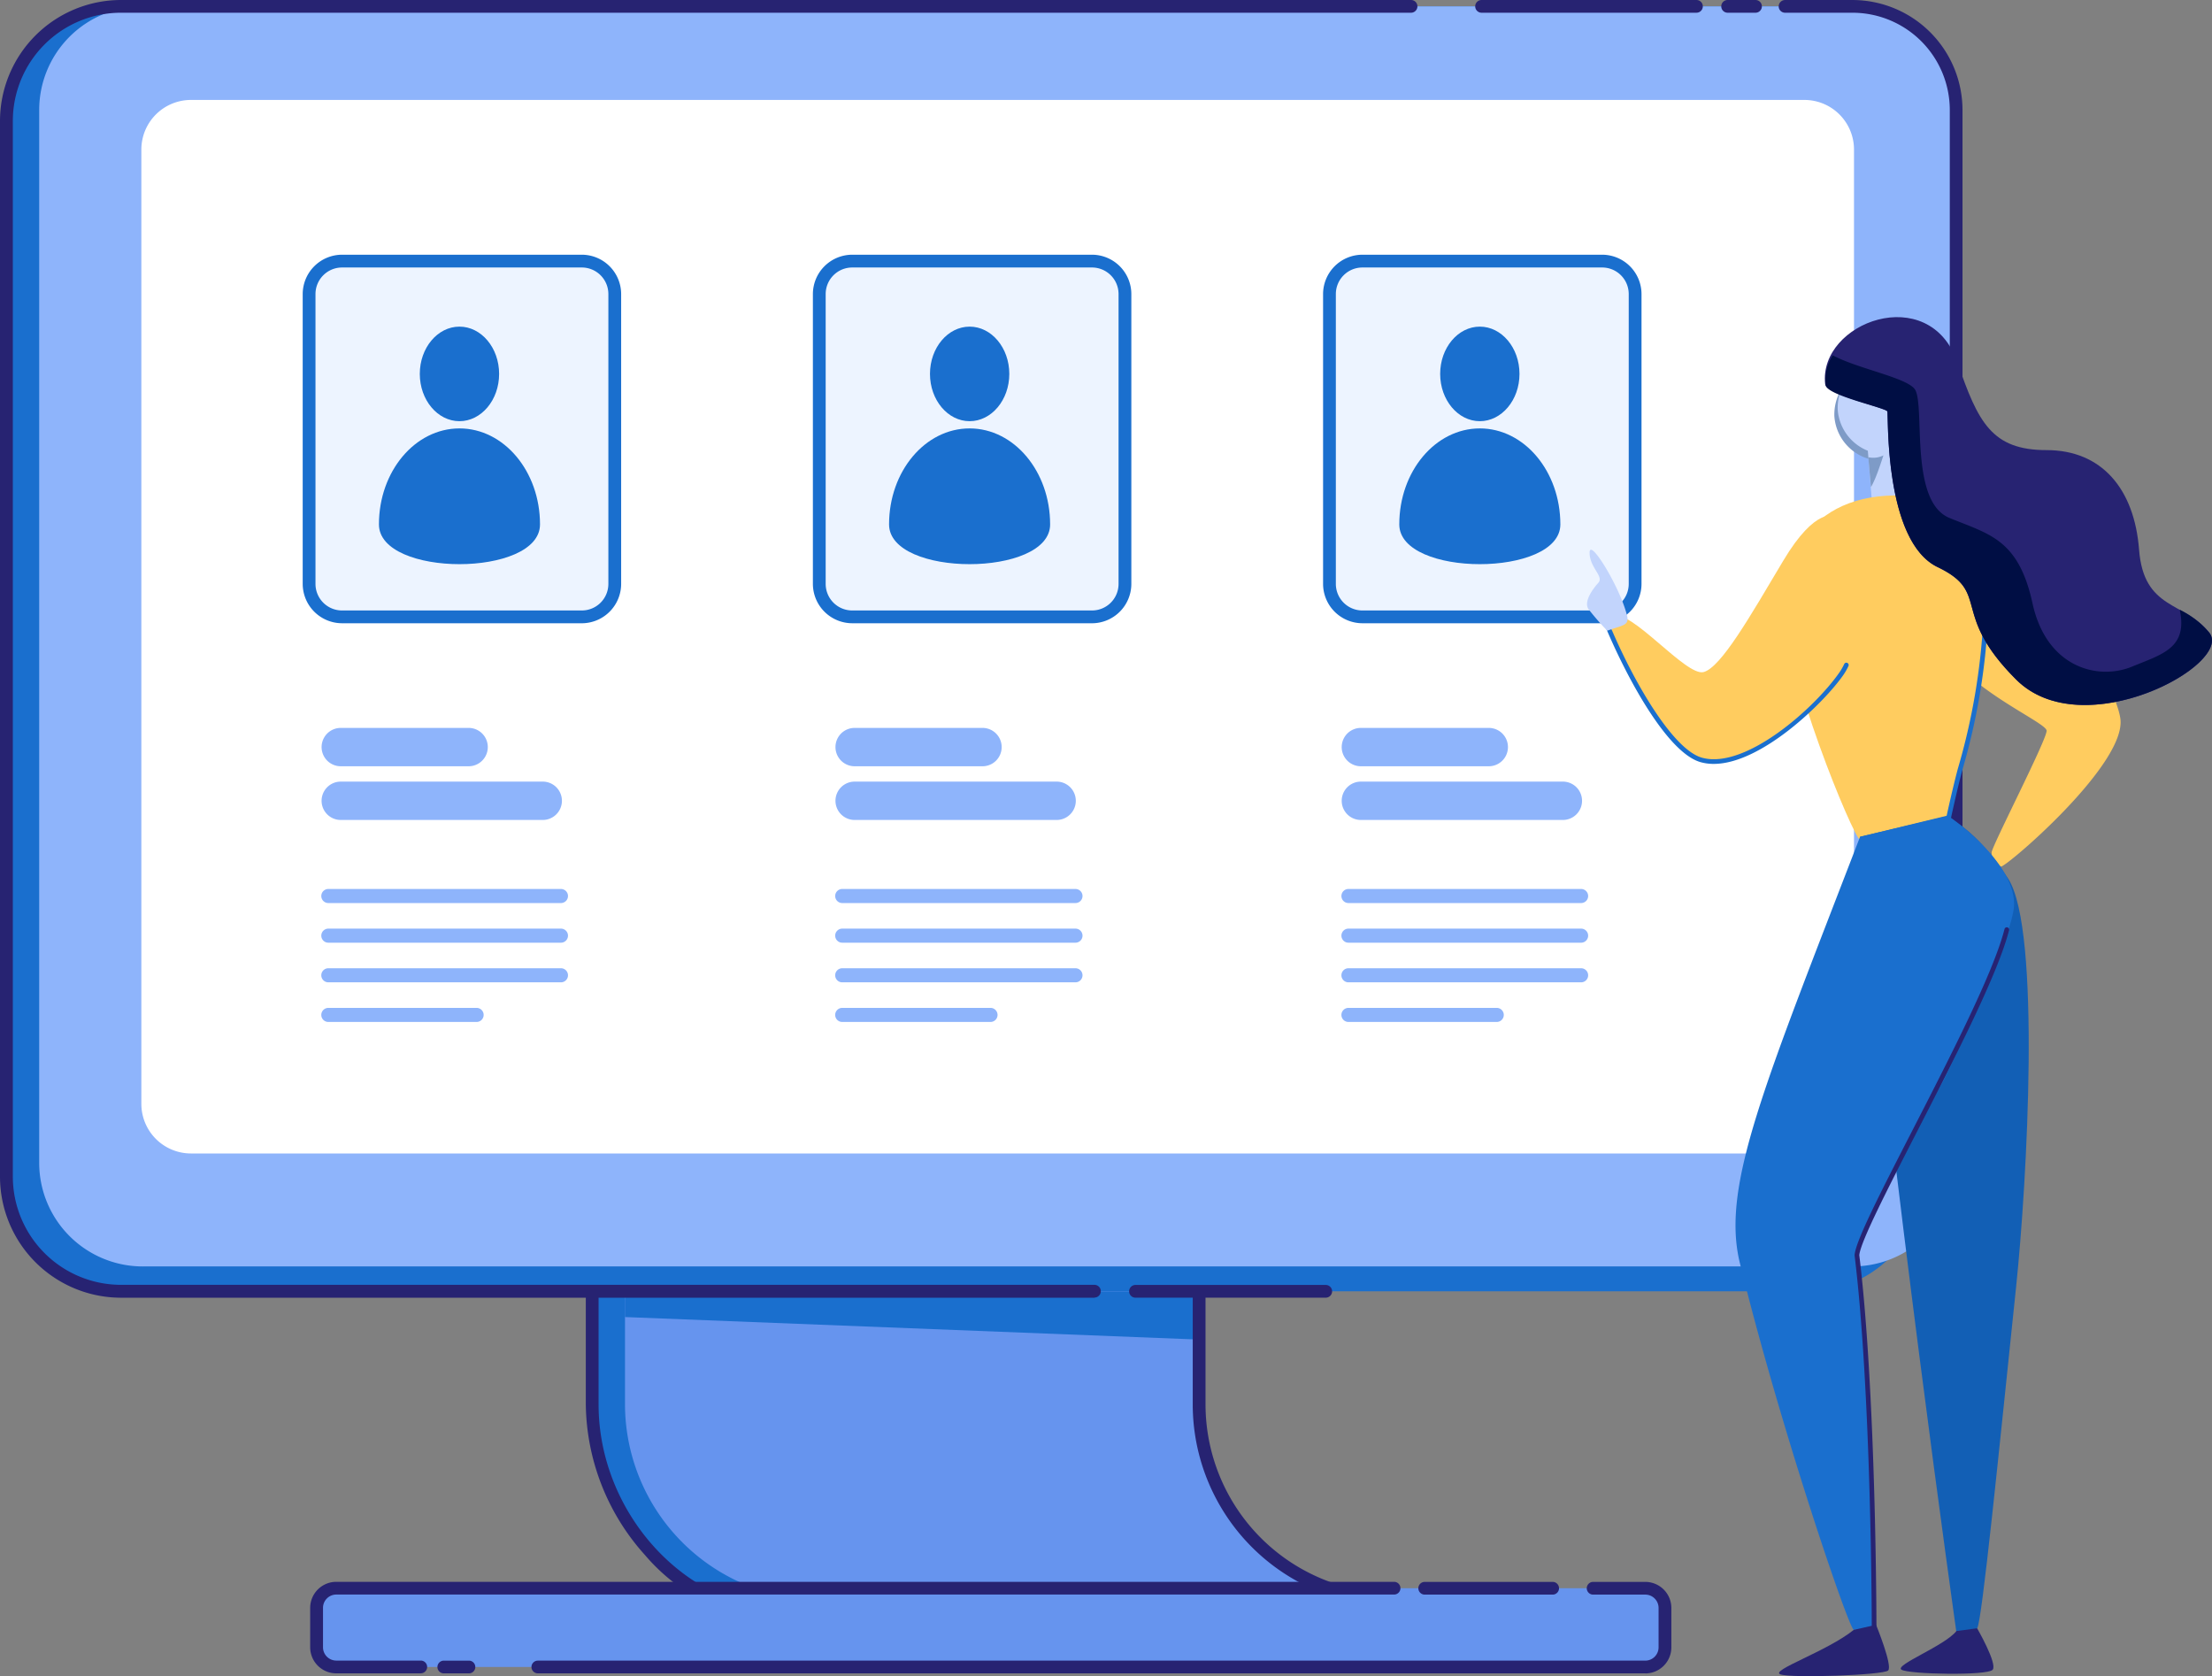 <svg id="Raggruppa_21108" data-name="Raggruppa 21108" xmlns="http://www.w3.org/2000/svg" xmlns:xlink="http://www.w3.org/1999/xlink" width="173.882" height="131.742" viewBox="0 0 173.882 131.742">
  <rect x="0" y="0" width="173.882" height="131.742" fill="#808080" stroke="none"/>
  <defs>
    <clipPath id="clip-path">
      <rect id="Rettangolo_146480" data-name="Rettangolo 146480" width="173.882" height="131.742" fill="none"/>
    </clipPath>
  </defs>
  <g id="Raggruppa_21102" data-name="Raggruppa 21102" clip-path="url(#clip-path)">
    <path id="Tracciato_70257" data-name="Tracciato 70257" d="M334.16,594.936v14.571A15.39,15.39,0,0,0,349.5,624.851l-45.131,1.289c-8.439,0-15.344-8.194-15.344-16.634V594.936Z" transform="translate(-242.478 -499.115)" fill="#1a6fce"/>
    <path id="Tracciato_70258" data-name="Tracciato 70258" d="M301.77,624.026a15.068,15.068,0,0,1-11.225-5.319,17.991,17.991,0,0,1-4.636-11.817V591.817h46.135V606.89a14.859,14.859,0,0,0,14.842,14.842l.014,1Zm-14.856-31.2V606.89c0,8.593,6.935,16.131,14.842,16.131l39.983-1.143a15.875,15.875,0,0,1-10.7-14.989V592.822Z" transform="translate(-239.86 -496.498)" fill="#272372"/>
    <path id="Tracciato_70259" data-name="Tracciato 70259" d="M350.171,594.936v14.571a15.39,15.39,0,0,0,15.344,15.344H320.384a15.389,15.389,0,0,1-15.344-15.344V594.936Z" transform="translate(-255.91 -499.115)" fill="#6694ee"/>
    <path id="Tracciato_70260" data-name="Tracciato 70260" d="M350.171,634.006l-45.131-1.77V630.22h45.131Z" transform="translate(-255.91 -528.716)" fill="#1a6fce"/>
    <path id="Tracciato_70261" data-name="Tracciato 70261" d="M597.975,632.453h-7.467a.5.5,0,0,1,0-1h1.912a15.874,15.874,0,0,1-10.291-14.842V603.9a.5.5,0,0,1,1.005,0v12.705a14.859,14.859,0,0,0,14.842,14.842Z" transform="translate(-488.37 -506.214)" fill="#272372"/>
    <path id="Tracciato_70262" data-name="Tracciato 70262" d="M12.127,104.111H144.8a9.007,9.007,0,0,0,9.007-9.007V12.126A9.007,9.007,0,0,0,144.8,3.119H12.127A9.007,9.007,0,0,0,3.12,12.126V95.1a9.007,9.007,0,0,0,9.007,9.007" transform="translate(-2.617 -2.617)" fill="#1a6fce"/>
    <path id="Tracciato_70263" data-name="Tracciato 70263" d="M27.278,102.158h134.4a8.146,8.146,0,0,0,8.146-8.146V11.265a8.146,8.146,0,0,0-8.146-8.146H27.278a8.146,8.146,0,0,0-8.146,8.146V94.013a8.146,8.146,0,0,0,8.146,8.146" transform="translate(-16.051 -2.617)" fill="#8eb4fb"/>
    <path id="Tracciato_70264" data-name="Tracciato 70264" d="M566.52,628.048H551.563a.5.5,0,1,1,0-1H566.52a.5.5,0,0,1,0,1" transform="translate(-462.305 -526.051)" fill="#272372"/>
    <path id="Tracciato_70265" data-name="Tracciato 70265" d="M842.769,1h-2.192a.5.5,0,0,1,0-1h2.192a.5.5,0,0,1,0,1" transform="translate(-704.771)" fill="#272372"/>
    <path id="Tracciato_70266" data-name="Tracciato 70266" d="M882.049,68.972a.5.5,0,0,1-.5-.5V8.647A7.652,7.652,0,0,0,873.9,1H868.6A.5.5,0,0,1,868.6,0H873.9a8.658,8.658,0,0,1,8.648,8.648V68.47a.5.5,0,0,1-.5.5" transform="translate(-728.279 0.001)" fill="#272372"/>
    <path id="Tracciato_70267" data-name="Tracciato 70267" d="M952.112,466a.5.5,0,0,1-.5-.5v-6.963a.5.5,0,1,1,1,0v6.963a.5.5,0,0,1-.5.5" transform="translate(-798.342 -384.257)" fill="#272372"/>
    <path id="Tracciato_70268" data-name="Tracciato 70268" d="M952.112,524.573a.5.5,0,0,1-.5-.5v-3.095a.5.5,0,0,1,1,0v3.095a.5.5,0,0,1-.5.5" transform="translate(-798.342 -436.646)" fill="#272372"/>
    <path id="Tracciato_70269" data-name="Tracciato 70269" d="M86.033,102H9.509A9.52,9.52,0,0,1,0,92.488V9.509A9.52,9.52,0,0,1,9.509,0H110.92a.5.5,0,0,1,0,1H9.509a8.514,8.514,0,0,0-8.5,8.5V92.488a8.514,8.514,0,0,0,8.5,8.5H86.033a.5.5,0,1,1,0,1" fill="#272372"/>
    <path id="Tracciato_70270" data-name="Tracciato 70270" d="M737.379,1H720.487a.5.5,0,0,1,0-1h16.892a.5.5,0,0,1,0,1" transform="translate(-604.023)" fill="#272372"/>
    <path id="Tracciato_70271" data-name="Tracciato 70271" d="M72.881,131.568H199.709a3.9,3.9,0,0,0,3.9-3.9V52.659a3.9,3.9,0,0,0-3.9-3.9H72.881a3.9,3.9,0,0,0-3.9,3.9v75.007a3.9,3.9,0,0,0,3.9,3.9" transform="translate(-57.869 -40.904)" fill="#fff"/>
    <path id="Tracciato_70272" data-name="Tracciato 70272" d="M415.338,584.964h21.4a1.418,1.418,0,1,0,0-2.837h-21.4a1.418,1.418,0,1,0,0,2.837" transform="translate(-347.253 -488.369)" fill="#8eb4fb"/>
    <path id="Tracciato_70273" data-name="Tracciato 70273" d="M156.076,781.258h102.9a1.552,1.552,0,0,0,1.547-1.547v-3.095a1.552,1.552,0,0,0-1.547-1.547h-102.9a1.552,1.552,0,0,0-1.547,1.547v3.095a1.552,1.552,0,0,0,1.547,1.547" transform="translate(-129.64 -650.235)" fill="#6694ee"/>
    <path id="Tracciato_70274" data-name="Tracciato 70274" d="M346.936,779.144H259.88a.5.5,0,1,1,0-1h87.055a1.046,1.046,0,0,0,1.045-1.045V774a1.046,1.046,0,0,0-1.045-1.045h-4.1a.5.5,0,1,1,0-1h4.1a2.052,2.052,0,0,1,2.05,2.05v3.095a2.052,2.052,0,0,1-2.05,2.05" transform="translate(-217.602 -647.619)" fill="#272372"/>
    <path id="Tracciato_70275" data-name="Tracciato 70275" d="M215.957,811.384H213.98a.5.5,0,1,1,0-1h1.977a.5.5,0,1,1,0,1" transform="translate(-179.094 -679.858)" fill="#272372"/>
    <path id="Tracciato_70276" data-name="Tracciato 70276" d="M160.1,779.144h-6.644a2.052,2.052,0,0,1-2.05-2.05V774a2.052,2.052,0,0,1,2.05-2.05H236.61a.5.5,0,0,1,0,1H153.459A1.046,1.046,0,0,0,152.414,774v3.095a1.046,1.046,0,0,0,1.045,1.045H160.1a.5.5,0,1,1,0,1" transform="translate(-127.023 -647.619)" fill="#272372"/>
    <path id="Tracciato_70277" data-name="Tracciato 70277" d="M702.792,772.955H692.734a.5.5,0,0,1,0-1h10.058a.5.5,0,0,1,0,1" transform="translate(-580.74 -647.619)" fill="#272372"/>
    <path id="Tracciato_70278" data-name="Tracciato 70278" d="M172.295,155.384H153.446a2.6,2.6,0,0,1-2.589-2.589V130.01a2.6,2.6,0,0,1,2.589-2.589h18.849a2.6,2.6,0,0,1,2.589,2.589v22.784a2.6,2.6,0,0,1-2.589,2.589" transform="translate(-126.56 -106.898)" fill="#edf4ff"/>
    <path id="Tracciato_70279" data-name="Tracciato 70279" d="M169.678,153.268H150.83a3.1,3.1,0,0,1-3.092-3.092V127.393a3.1,3.1,0,0,1,3.092-3.092h18.849a3.1,3.1,0,0,1,3.092,3.092v22.784a3.1,3.1,0,0,1-3.092,3.092M150.83,125.306a2.089,2.089,0,0,0-2.087,2.087v22.784a2.089,2.089,0,0,0,2.087,2.087h18.849a2.089,2.089,0,0,0,2.087-2.087V127.393a2.089,2.089,0,0,0-2.087-2.087Z" transform="translate(-123.943 -104.281)" fill="#1a6fce"/>
    <path id="Tracciato_70280" data-name="Tracciato 70280" d="M211.118,163.1c0,2.053-1.4,3.716-3.118,3.716s-3.118-1.664-3.118-3.716,1.4-3.716,3.118-3.716,3.118,1.664,3.118,3.716" transform="translate(-171.883 -133.711)" fill="#1a6fce"/>
    <path id="Tracciato_70281" data-name="Tracciato 70281" d="M197.6,216.612c0,4.167-12.661,4.167-12.661,0s2.834-7.545,6.331-7.545,6.33,3.378,6.33,7.545" transform="translate(-155.151 -175.394)" fill="#1a6fce"/>
    <path id="Tracciato_70282" data-name="Tracciato 70282" d="M421.3,155.384H402.451a2.6,2.6,0,0,1-2.589-2.589V130.01a2.6,2.6,0,0,1,2.589-2.589H421.3a2.6,2.6,0,0,1,2.589,2.589v22.784a2.6,2.6,0,0,1-2.589,2.589" transform="translate(-335.46 -106.898)" fill="#edf4ff"/>
    <path id="Tracciato_70283" data-name="Tracciato 70283" d="M418.682,153.268H399.834a3.1,3.1,0,0,1-3.092-3.092V127.393a3.1,3.1,0,0,1,3.092-3.092h18.849a3.1,3.1,0,0,1,3.092,3.092v22.784a3.1,3.1,0,0,1-3.092,3.092m-18.849-27.963a2.089,2.089,0,0,0-2.087,2.087v22.784a2.089,2.089,0,0,0,2.087,2.087h18.849a2.089,2.089,0,0,0,2.087-2.087V127.393a2.089,2.089,0,0,0-2.087-2.087Z" transform="translate(-332.842 -104.281)" fill="#1a6fce"/>
    <path id="Tracciato_70284" data-name="Tracciato 70284" d="M460.123,163.1c0,2.053-1.4,3.716-3.118,3.716s-3.118-1.664-3.118-3.716,1.4-3.716,3.118-3.716,3.118,1.664,3.118,3.716" transform="translate(-380.783 -133.711)" fill="#1a6fce"/>
    <path id="Tracciato_70285" data-name="Tracciato 70285" d="M446.6,216.612c0,4.167-12.661,4.167-12.661,0s2.834-7.545,6.33-7.545,6.33,3.378,6.33,7.545" transform="translate(-364.051 -175.394)" fill="#1a6fce"/>
    <path id="Tracciato_70286" data-name="Tracciato 70286" d="M670.3,155.384H651.456a2.6,2.6,0,0,1-2.589-2.589V130.01a2.6,2.6,0,0,1,2.589-2.589H670.3a2.6,2.6,0,0,1,2.589,2.589v22.784a2.6,2.6,0,0,1-2.589,2.589" transform="translate(-544.359 -106.898)" fill="#edf4ff"/>
    <path id="Tracciato_70287" data-name="Tracciato 70287" d="M667.688,153.268H648.839a3.1,3.1,0,0,1-3.091-3.092V127.393a3.1,3.1,0,0,1,3.091-3.092h18.849a3.1,3.1,0,0,1,3.092,3.092v22.784a3.1,3.1,0,0,1-3.092,3.092m-18.849-27.963a2.089,2.089,0,0,0-2.087,2.087v22.784a2.089,2.089,0,0,0,2.087,2.087h18.849a2.089,2.089,0,0,0,2.087-2.087V127.393a2.089,2.089,0,0,0-2.087-2.087Z" transform="translate(-541.743 -104.281)" fill="#1a6fce"/>
    <path id="Tracciato_70288" data-name="Tracciato 70288" d="M709.128,163.1c0,2.053-1.4,3.716-3.118,3.716s-3.118-1.664-3.118-3.716,1.4-3.716,3.118-3.716,3.118,1.664,3.118,3.716" transform="translate(-589.683 -133.711)" fill="#1a6fce"/>
    <path id="Tracciato_70289" data-name="Tracciato 70289" d="M695.607,216.612c0,4.167-12.661,4.167-12.661,0s2.834-7.545,6.331-7.545,6.33,3.378,6.33,7.545" transform="translate(-572.95 -175.394)" fill="#1a6fce"/>
    <path id="Tracciato_70290" data-name="Tracciato 70290" d="M168.518,358.24H158.469a1.507,1.507,0,0,1,0-3.015h10.049a1.507,1.507,0,1,1,0,3.015" transform="translate(-131.681 -298.012)" fill="#8eb4fb"/>
    <path id="Tracciato_70291" data-name="Tracciato 70291" d="M174.345,384.444H158.468a1.507,1.507,0,0,1,0-3.015h15.877a1.507,1.507,0,1,1,0,3.015" transform="translate(-131.681 -319.995)" fill="#8eb4fb"/>
    <path id="Tracciato_70292" data-name="Tracciato 70292" d="M175.8,434.942H157.514a.553.553,0,1,1,0-1.105H175.8a.553.553,0,0,1,0,1.105" transform="translate(-131.681 -363.963)" fill="#8eb4fb"/>
    <path id="Tracciato_70293" data-name="Tracciato 70293" d="M175.8,454.283H157.514a.553.553,0,1,1,0-1.105H175.8a.553.553,0,0,1,0,1.105" transform="translate(-131.681 -380.188)" fill="#8eb4fb"/>
    <path id="Tracciato_70294" data-name="Tracciato 70294" d="M175.8,473.625H157.514a.553.553,0,1,1,0-1.105H175.8a.553.553,0,0,1,0,1.105" transform="translate(-131.681 -396.415)" fill="#8eb4fb"/>
    <path id="Tracciato_70295" data-name="Tracciato 70295" d="M169.17,492.966H157.514a.553.553,0,1,1,0-1.105H169.17a.553.553,0,0,1,0,1.105" transform="translate(-131.681 -412.641)" fill="#8eb4fb"/>
    <path id="Tracciato_70296" data-name="Tracciato 70296" d="M419.328,358.24H409.279a1.507,1.507,0,1,1,0-3.015h10.049a1.507,1.507,0,1,1,0,3.015" transform="translate(-342.096 -298.012)" fill="#8eb4fb"/>
    <path id="Tracciato_70297" data-name="Tracciato 70297" d="M425.157,384.444H409.28a1.507,1.507,0,0,1,0-3.015h15.877a1.507,1.507,0,1,1,0,3.015" transform="translate(-342.097 -319.995)" fill="#8eb4fb"/>
    <path id="Tracciato_70298" data-name="Tracciato 70298" d="M426.613,434.942H408.325a.553.553,0,1,1,0-1.105h18.289a.553.553,0,1,1,0,1.105" transform="translate(-342.096 -363.963)" fill="#8eb4fb"/>
    <path id="Tracciato_70299" data-name="Tracciato 70299" d="M426.613,454.283H408.325a.553.553,0,1,1,0-1.105h18.289a.553.553,0,1,1,0,1.105" transform="translate(-342.096 -380.188)" fill="#8eb4fb"/>
    <path id="Tracciato_70300" data-name="Tracciato 70300" d="M426.613,473.625H408.325a.553.553,0,1,1,0-1.105h18.289a.553.553,0,1,1,0,1.105" transform="translate(-342.096 -396.415)" fill="#8eb4fb"/>
    <path id="Tracciato_70301" data-name="Tracciato 70301" d="M419.981,492.966H408.325a.553.553,0,1,1,0-1.105h11.657a.553.553,0,0,1,0,1.105" transform="translate(-342.096 -412.641)" fill="#8eb4fb"/>
    <path id="Tracciato_70302" data-name="Tracciato 70302" d="M666.4,358.24H656.347a1.507,1.507,0,1,1,0-3.015H666.4a1.507,1.507,0,1,1,0,3.015" transform="translate(-549.37 -298.012)" fill="#8eb4fb"/>
    <path id="Tracciato_70303" data-name="Tracciato 70303" d="M672.225,384.444H656.348a1.507,1.507,0,0,1,0-3.015h15.877a1.507,1.507,0,1,1,0,3.015" transform="translate(-549.371 -319.995)" fill="#8eb4fb"/>
    <path id="Tracciato_70304" data-name="Tracciato 70304" d="M673.681,434.942H655.393a.553.553,0,1,1,0-1.105h18.289a.553.553,0,0,1,0,1.105" transform="translate(-549.37 -363.963)" fill="#8eb4fb"/>
    <path id="Tracciato_70305" data-name="Tracciato 70305" d="M673.681,454.283H655.393a.553.553,0,1,1,0-1.105h18.289a.553.553,0,0,1,0,1.105" transform="translate(-549.37 -380.188)" fill="#8eb4fb"/>
    <path id="Tracciato_70306" data-name="Tracciato 70306" d="M673.681,473.625H655.393a.553.553,0,1,1,0-1.105h18.289a.553.553,0,0,1,0,1.105" transform="translate(-549.37 -396.415)" fill="#8eb4fb"/>
    <path id="Tracciato_70307" data-name="Tracciato 70307" d="M667.049,492.966H655.393a.553.553,0,1,1,0-1.105h11.657a.553.553,0,0,1,0,1.105" transform="translate(-549.37 -412.641)" fill="#8eb4fb"/>
    <path id="Tracciato_70308" data-name="Tracciato 70308" d="M895.288,182.132a3.766,3.766,0,1,0,3.758-4.02,3.9,3.9,0,0,0-3.758,4.02" transform="translate(-751.092 -149.425)" fill="#7e9bc7"/>
    <path id="Tracciato_70309" data-name="Tracciato 70309" d="M911.022,199.093l.612,7.69A18.822,18.822,0,0,0,914.6,205.3c.087-.262.524-8.738.524-8.738Z" transform="translate(-764.292 -164.901)" fill="#c2d4fc"/>
    <path id="Tracciato_70310" data-name="Tracciato 70310" d="M896.916,178.878a3.766,3.766,0,1,0,3.758-4.02,3.9,3.9,0,0,0-3.758,4.02" transform="translate(-752.457 -146.695)" fill="#c2d4fc"/>
    <path id="Tracciato_70311" data-name="Tracciato 70311" d="M942.716,244.844c5.154,1.1,13.436,13.482,13.9,17.072s-9.019,11.688-9.387,11.6a1.243,1.243,0,0,1-.736-1.1c0-.46,4.325-8.835,4.325-9.571s-7.638-3.773-8.835-8.1.736-9.893.736-9.893" transform="translate(-789.935 -205.409)" fill="#ffcc5f"/>
    <path id="Tracciato_70312" data-name="Tracciato 70312" d="M883.451,242.167c-9.178-1.892-12.5,3.1-12.583,8.039-.091,5.162,5.427,18.454,5.952,18.629s6.942.465,7.117-2.332,7.021-22.789-.485-24.337" transform="translate(-730.603 -202.819)" fill="#ffcc5f"/>
    <path id="Tracciato_70313" data-name="Tracciato 70313" d="M911.836,222.4a1.774,1.774,0,0,0,1.191-.142s-.393,1.234-.666,1.857-.317.622-.317.622Z" transform="translate(-764.974 -186.465)" fill="#7e9bc7"/>
    <path id="Tracciato_70314" data-name="Tracciato 70314" d="M907.827,400.049c2.331,25.4,7.577,62.549,7.577,62.549s1.258.031,1.626-.337,1.754-14.3,3.068-26.873c.859-8.221,1.963-27.977-.614-32.026s-4.908-4.908-4.908-4.908Z" transform="translate(-761.611 -334.278)" fill="#125fb5"/>
    <path id="Tracciato_70315" data-name="Tracciato 70315" d="M856.833,399.65c-7.608,19.756-10.921,27.486-9.448,33.5,3.158,12.894,8.589,28.836,8.958,28.836a15.08,15.08,0,0,0,1.6-.245s0-18.16-1.35-29.2c0-1.473,6.872-13.866,6.872-13.866s5.453-11.158,5.476-13.7c.031-3.482-5.215-6.994-5.215-6.994Z" transform="translate(-710.617 -333.879)" fill="#1a6fce"/>
    <path id="Tracciato_70316" data-name="Tracciato 70316" d="M906.69,507.7a.184.184,0,0,1-.184-.184c0-.182-.016-18.276-1.349-29.182l0-.018V478.3c.085-1.106,2.047-4.928,4.531-9.768,3-5.839,6.394-12.457,7.254-15.848a.184.184,0,0,1,.357.091c-.871,3.431-4.277,10.069-7.283,15.925-2.256,4.4-4.388,8.549-4.49,9.611,1.333,10.93,1.349,29.026,1.349,29.207a.184.184,0,0,1-.184.184" transform="translate(-759.37 -379.659)" fill="#272372"/>
    <path id="Tracciato_70317" data-name="Tracciato 70317" d="M949.913,316.753a.184.184,0,0,1-.18-.222c0-.022.466-2.187.922-3.92a50.856,50.856,0,0,0,2.019-11.873.191.191,0,0,1,.186-.182.184.184,0,0,1,.182.186,51.214,51.214,0,0,1-2.031,11.963c-.454,1.724-.914,3.881-.918,3.9a.184.184,0,0,1-.18.146" transform="translate(-796.764 -252.148)" fill="#1a6fce"/>
    <path id="Tracciato_70318" data-name="Tracciato 70318" d="M803.738,251.655c2.853.644,2.393,9.663.552,12.332s-7.454,7.823-11.043,6.81-8.035-10.675-6.948-11.274c1.335-.734,5.752,4.74,7.132,4.372s3.681-4.417,6.258-8.743,4.049-3.5,4.049-3.5" transform="translate(-659.516 -211.07)" fill="#ffcc5f"/>
    <path id="Tracciato_70319" data-name="Tracciato 70319" d="M787.349,303.241a3.8,3.8,0,0,1-1.034-.137c-3.077-.868-6.974-8.876-8.376-12.971a.184.184,0,0,1,.348-.119c1.618,4.725,5.444,11.979,8.128,12.736,3.405.96,8.868-3.876,10.842-6.738a4.4,4.4,0,0,0,.349-.62.184.184,0,0,1,.333.157,4.761,4.761,0,0,1-.379.672c-1.509,2.188-6.454,7.02-10.211,7.02" transform="translate(-652.635 -243.199)" fill="#1a6fce"/>
    <path id="Tracciato_70320" data-name="Tracciato 70320" d="M776.155,274.64c1.187-.44,1.75-.389,1.565-1.166-.522-2.178-2.938-6.167-2.949-4.984s1.145,1.876.69,2.381-1.179,1.5-.771,2.081a21.831,21.831,0,0,0,1.466,1.687" transform="translate(-649.815 -225.066)" fill="#c2d4fc"/>
    <path id="Tracciato_70321" data-name="Tracciato 70321" d="M874.176,793.306c-2.147,1.718-6.626,3.19-5.767,3.5s8.1.061,8.467-.307-.951-3.589-.951-3.589Z" transform="translate(-728.451 -665.2)" fill="#272372"/>
    <path id="Tracciato_70322" data-name="Tracciato 70322" d="M932.067,794.837c-.92,1.166-4.878,2.669-4.325,3.037s6.81.491,7.178,0-1.227-3.252-1.227-3.252Z" transform="translate(-778.274 -666.639)" fill="#272372"/>
    <path id="Tracciato_70323" data-name="Tracciato 70323" d="M890.668,160c-.54-4.855,8.191-8.1,10.4-1.7,1.618,4.684,2.682,6.887,7.007,6.887s6.9,3.037,7.27,7.822,3.589,4.049,5.522,6.534-9.939,8.927-15.185,3.681-1.933-6.81-6.166-8.835-3.865-11.964-3.957-12.24-4.8-1.319-4.891-2.147" transform="translate(-747.196 -129.809)" fill="#272372"/>
    <path id="Tracciato_70324" data-name="Tracciato 70324" d="M895.766,177.821c.092.276-.276,10.215,3.957,12.24s.92,3.589,6.166,8.835,17.117-1.2,15.185-3.681a7.06,7.06,0,0,0-2.325-1.8c.651,3.026-1.407,3.5-3.749,4.469-2.669,1.1-6.718.092-7.823-4.97s-3.405-5.43-6.534-6.718-1.933-8.559-2.669-10.031c-.483-.965-4.454-1.655-6.5-2.746a3.5,3.5,0,0,0-.56,2.335c.092.828,4.76,1.791,4.852,2.067" transform="translate(-747.403 -145.488)" fill="#000e44"/>
  </g>
</svg>

